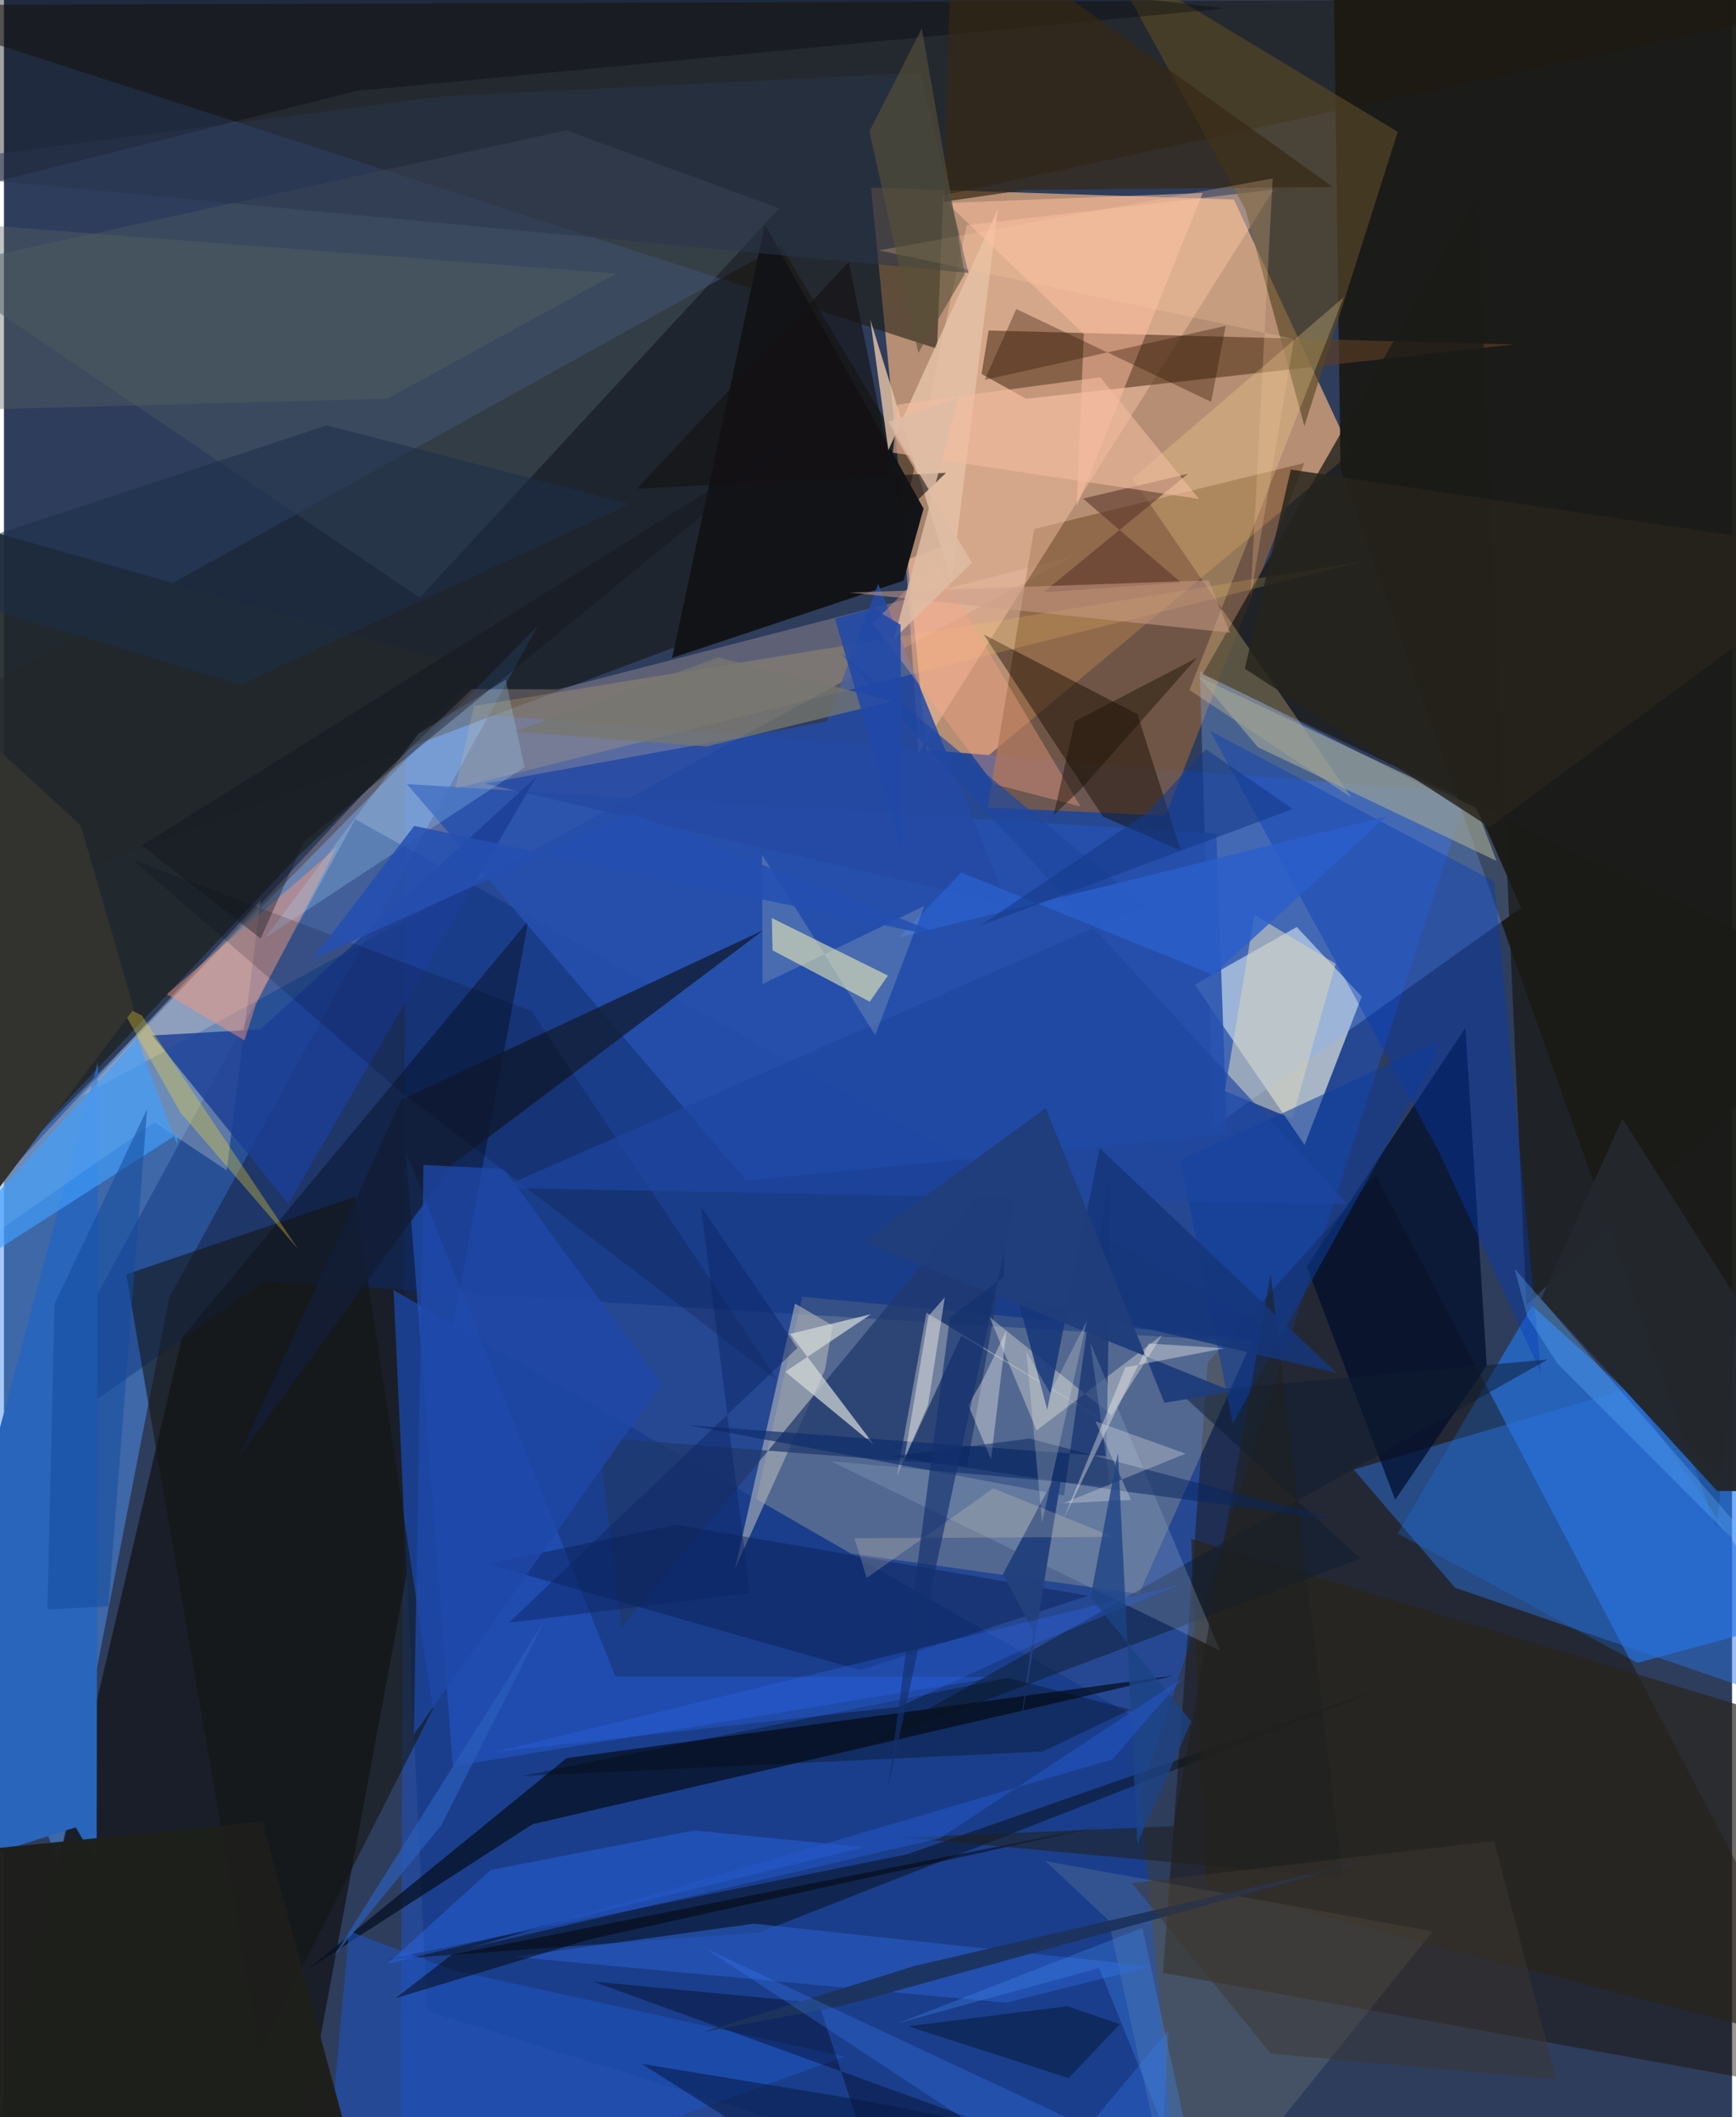 <svg xmlns="http://www.w3.org/2000/svg" width="228" height="278" viewBox="0 0 836 1024"><path fill="#2e3d5c" d="M0 0h836v1024H0z"/><path fill="#f1b17e" fill-opacity=".694" d="M651.846 218.927L595.017 96.52l-175.556-5.743 29.27 297.623z"/><path fill="#274993" fill-opacity=".992" d="M191.817 1058.75l2.717-716.074 513.45 41.005L478.505 1086z"/><path fill="#1a1a17" fill-opacity=".961" d="M646.61 226.85l181.982 512.928L898 3.596 642.59-59.692z"/><path fill="#4f94f6" fill-opacity=".498" d="M79.856 627.842l178.549-325.407L-62 628.773l88.242 274.063z"/><path fill="#090600" fill-opacity=".557" d="M86.086 647.049L253.69 445.324 134.357 1086l-147.608-15.13z"/><path fill="#120d00" fill-opacity=".494" d="M375.796 118.712l85.451 142.773L-62 458.682l4.817-99.656z"/><path fill="#2478f0" fill-opacity=".624" d="M739.264 631.534l-65.029 110.122 116.063 62.622L898 775.01z"/><path fill="#170f00" fill-opacity=".439" d="M663.56 568.2l-81.196 90.69-21.666 295.297L898 1015.165z"/><path fill="#dbe0da" fill-opacity=".714" d="M656.863 481.972l-31.454-33.613-49.266 27.892 53.059 77.474z"/><path fill="#1d190f" fill-opacity=".565" d="M-62 2.53l513.37 166.097 3.053-74.217L898-.674z"/><path fill="#f6d8cb" fill-opacity=".239" d="M267.956 333.43l-47.107-.147-183.055 196.86 479.311-261.13z"/><path fill="#855d3e" fill-opacity=".745" d="M475.851 390.544l22.496-134.688 130.703-31.91-67.114 170.552z"/><path fill="#97988d" fill-opacity=".4" d="M386.154 627.183L359.63 744.407l189.441 26.5 55.066-123.058z"/><path fill="#81b2ff" fill-opacity=".318" d="M578.508 324.547l135.586 69.346 19.856 45.215-148.91 106.04z"/><path fill="#1a3e8b" d="M569.562 1086L546.42 830.163l-357.93-206.22 16.106 348.736z"/><path fill="#ffc9a9" fill-opacity=".431" d="M442.53 364.352l-7.57-112.789 30.814-142.65 148.496-17.19z"/><path fill="#5b3c23" fill-opacity=".639" d="M476.345 159.855l254.613 6.716-236.489 26.304-21.551-12.016z"/><path fill="#082c7b" fill-opacity=".408" d="M.861 707.72l169.087-311.492 456.187 254.373-499.73-30.956z"/><path fill="#061123" fill-opacity=".757" d="M147.079 952.4l125.149-102.063 293.44-39.867-309.932 71.807z"/><path fill="#22272b" fill-opacity=".925" d="M-62 241.174l35.578 351.6L139.846 416.5l94.762-91.136z"/><path fill="#1b1b17" fill-opacity=".761" d="M898 478.368L579.92 326.08 712.612 94.667l23.895 536.698z"/><path fill="#2551af" fill-opacity=".847" d="M586.514 403.157l-391.54-23.933 164.03 191.73 232.651-22.37z"/><path fill="#2974e0" fill-opacity=".471" d="M701.945 767.928L898 835.282 785.8 671.694l-132.825 39.09z"/><path fill="#2965ba" d="M-62 914.552l96.745-30.725 10.102 17.538.57-387.496z"/><path fill="#48555e" fill-opacity=".494" d="M-33.96 129.841l306.015-66.803 102.993 37.73L201.15 289.114z"/><path fill="#2656c6" fill-opacity=".6" d="M480.856 811.037l-263.72 43.211-22.65-297.132L295.797 810.9z"/><path fill="#f9f5b5" fill-opacity=".549" d="M371.48 444.03l56.164 27.822-8.804 12.614-47.012-24.819z"/><path fill="#070f17" fill-opacity=".494" d="M667.221 816.5L365.423 934.716l-181.788 13.188 253.158-51.026z"/><path fill="#131417" fill-opacity=".992" d="M368.153 108.557l76.726 137.43-9.716 34.876-111.949 37.358z"/><path fill="#141511" fill-opacity=".573" d="M123.57 992.082L59.163 616.36l110.732-37.541 37.654 247.711z"/><path fill="#fff9e9" fill-opacity=".243" d="M124.133 435.447l-16.38 130.636-34.975-23.273L-62 636.586z"/><path fill="#000d29" fill-opacity=".718" d="M630.248 612.545l42.797 112.792 44.29-64.874-10.358-163.244z"/><path fill="#594827" fill-opacity=".659" d="M533.504-21.157l67.005 122.32 28.61 104.867 45.169-142.273z"/><path fill="#1e52c0" fill-opacity=".573" d="M406.738 994.663L216.73 952.784l-49.814-18.804L153.037 1086z"/><path fill="#121e35" fill-opacity=".792" d="M217.06 563.11L113.292 705.236l78.828-173.34 175.374-82.058z"/><path fill="#244aa4" fill-opacity=".859" d="M485.537 437.389L422.94 282.385l-24.875 66.555-165.37 30.064z"/><path fill="#ffe197" fill-opacity=".255" d="M545.953 231.47l105.886 154.243-78.339-51.956 74.61-189.942z"/><path fill="#b0b3b9" fill-opacity=".616" d="M382.701 630.48l18.207 10.63-3.738 21.455-43.558 96.338z"/><path fill="#20386c" fill-opacity=".733" d="M465.966 709.066l-178.393-13.76 11.154 92.12 195.115-235.99z"/><path fill="#053ab8" fill-opacity=".392" d="M694.063 556.763L583.475 353.485l137.478 72.819 22.6 237.546z"/><path fill="#e5c2a6" fill-opacity=".82" d="M480.836 101.14l-53.002 116.617-8.714-63.121 39.245 126.462z"/><path fill="#29241a" fill-opacity=".678" d="M860.035 984.414l-278.598-72.268-7.115-167.845L898 842.477z"/><path fill="#ffffb6" fill-opacity=".11" d="M503.85 900.154l187.345 33.962L568.968 1086l-34.685-157.315z"/><path fill="#140b01" fill-opacity=".443" d="M473.99 306.897l74.36 38.52 20.936 65.916-37.65-16.401z"/><path fill="#1b3e96" fill-opacity=".816" d="M124.07 497.861l133.39-122.03-119.952 206.53-65.677-81.545z"/><path fill="#d0d3d4" fill-opacity=".42" d="M446.276 634.882l-14.242 78.824 31.138-67.661 75.053 44.636z"/><path fill="#285abf" fill-opacity=".686" d="M555.155 951.085l-192.318-20.683-115.966 16.011 237.907 22.213z"/><path fill="#1e1f1b" fill-opacity=".98" d="M-61.955 899.738l3.3 186.262h239.096l-55.477-204.992z"/><path fill="#d5dad9" fill-opacity=".71" d="M421 698.927l-43.022-35.448 41.446-27.835-39.15 9.513z"/><path fill="#fed368" fill-opacity=".184" d="M227.287 341.46l431.36-70.191-440.24 110.053L242.75 272.86z"/><path fill="#ffc0a3" fill-opacity=".529" d="M518.97 244.985l60.975-151.66-123.73 4.835 66.2 63.388z"/><path fill="#090b0e" fill-opacity=".38" d="M591.592 4.017L-12.234-62-62 102.552l232.331-58.525z"/><path fill="#a1a595" fill-opacity=".635" d="M577.856 327.274l28.737 34.111 115.448 55.002-9.858-25.715z"/><path fill="#409fff" fill-opacity=".659" d="M-62 642.267L64.406 502.249l19.362 51.376.355-5.236z"/><path fill="#2f6dfb" fill-opacity=".376" d="M416.275 893.44l-230.803 56.38 50.034-45.373 98.288-19.126z"/><path fill="#d3d2c0" fill-opacity=".588" d="M644.247 466.155l-39.309-23.645-14.309 85.224 32.594 13.373z"/><path fill="#06194c" fill-opacity=".404" d="M325.218 737.503l-91.271 18.92 180.411 51.352 110.131-35.958z"/><path fill="#23272d" fill-opacity=".98" d="M782.943 541.049l-39.327 87.166 85.168 92.892 69.216.77z"/><path fill="#362813" fill-opacity=".69" d="M458.77-41.344L642.83 90.4l-148.904 1.458-39.255 5.72z"/><path fill="#0d1d30" fill-opacity=".506" d="M656.091 753.82l-242.998 91.995 333.788-188.31-177.974 16.165z"/><path fill="#f2efe2" fill-opacity=".361" d="M476.836 637.07l58.98 47.368 24.575-38.817-60.837 46.193z"/><path fill="#1e48a8" fill-opacity=".773" d="M202.95 563.476l-4.649 275.418 119.663-169.5-76.205-104.068z"/><path fill="#0e2c6c" fill-opacity=".663" d="M512.813 723.333l-182.007-34.068 202.543 15.056 2.417-146.417z"/><path fill="#fe9875" fill-opacity=".443" d="M160.96 409.867l-39.133 76.092-5.458 17.268-37.561-22.39z"/><path fill="#0e3c9b" fill-opacity=".553" d="M569.116 561.106l25.359 127.225 97.665-176.392 1.398-8.063z"/><path fill="#fdde30" fill-opacity=".318" d="M66.745 491.216l75.5 112.882-56.87-65.964-29.634-52.641z"/><path fill="#fefdf3" fill-opacity=".408" d="M447.248 636.53l7.937-9.122-8.158 52.178-11.47 26.193z"/><path fill="#8da4c4" fill-opacity=".298" d="M588.243 798.284l-188.186-91.55 135.04 12.213-9.564-69.433z"/><path fill="#fda688" fill-opacity=".365" d="M420.408 301.43l29.934-30.032 70.47 118.67-41.972-10.857z"/><path fill="#a6dcff" fill-opacity=".247" d="M200.63 354.777l42.086-25.997 9.097 42.27-125.478 82.528z"/><path fill="#29344b" fill-opacity=".518" d="M466.578 132.007L-62 81.987l273.711-35.363 231.455-11.43z"/><path fill="#00071c" fill-opacity=".392" d="M637.514 1086H432.68l-38.568-117.201-109.107-10.395z"/><path fill="#59342a" fill-opacity=".573" d="M502.957 286.467l66.438-4.704-47.383-40.622 50.742-11.968z"/><path fill="#301300" fill-opacity=".349" d="M591.047 157.617l-116.594 26.141 15.28-34.307 94.255 44.908z"/><path fill="#cb9e88" fill-opacity=".522" d="M593.146 306.031l-184.068-19.449 65.56-2.086 108.135-3.801z"/><path fill="#000101" fill-opacity=".467" d="M189.427 966.454l27.206-21.031 312.989-61.979-246.262 54.542z"/><path fill="#000018" fill-opacity=".165" d="M189.41 525.993L374.286 667.76 255.148 488.937l-193.043-73.19z"/><path fill="#26241b" fill-opacity=".827" d="M898 268.17l-275.46-41.056-22.218 96.354 118.388 76.627z"/><path fill="#22417d" fill-opacity=".98" d="M512.948 705.736L483.29 761.39l14.73 27.56-7.427 53.309z"/><path fill="#fefbf1" fill-opacity=".357" d="M485.036 643.345l-7.528 62.466-10.98-26.12 7.387-13.154z"/><path fill="#1d46a1" fill-opacity=".659" d="M551.761 438.106L404.5 315.495l245.317 266.902-409.61-7.83z"/><path fill="#1d2f49" fill-opacity=".549" d="M156.278 205.718L-62 277.653l176.391 53.475 188.3-87.394z"/><path fill="#2b5fcb" fill-opacity=".827" d="M433.185 453.363l29.946-31.406 121.803 49.568 83.855-76.653z"/><path fill="#001125" fill-opacity=".431" d="M514.353 970.322l25.504 8.718-24.812 26.064-77.675-25.088z"/><path fill="#020400" fill-opacity=".29" d="M545.006 826.886l-42.576 20.27-252.174 11.896 235.167-47.53z"/><path fill="#f4bda0" fill-opacity=".573" d="M432.329 195.688l98.003-13.241 47.782 58.887-148.072-22.391z"/><path fill="#1c325c" fill-opacity=".937" d="M405.669 970.08l252.95-69.933-218.143 50.698L337.86 982.86z"/><path fill="#3980fb" fill-opacity=".286" d="M524.206 1028.867l-185.111-86.6L557.53 1086l5.881-104.08z"/><path fill="#1e201f" fill-opacity=".569" d="M435.015 888.726l130.954-5.432 46.813-266.87 34.84 291.903z"/><path fill="#16367a" fill-opacity=".859" d="M530.04 555.249l-25.32 126.604-14.247-53.7L644.7 664.007z"/><path fill="#fccb9e" fill-opacity=".247" d="M624.1 163.966l-200.684-42.882 190.36-34.779-10.71 202.476z"/><path fill="#09265f" fill-opacity=".514" d="M429.514 704.434l110.65 16.642 103.605 13.764-147.6-39.083z"/><path fill="#3b3632" fill-opacity=".49" d="M720.942 890.415l30.025 115.238-138.1-12.377-67.258-82.507z"/><path fill="#586364" fill-opacity=".376" d="M-62 104.899l358.14 27.41-110.639 60.54L-62 199.423z"/><path fill="#ffecc8" fill-opacity=".192" d="M536.75 743.351l-58.142-23.468-61.248 43.315-5.915-19.209z"/><path fill="#64b4ff" fill-opacity=".318" d="M898 806.044l-146.547-146.61-14.599-22.76-6.056-23.07z"/><path fill="#203e7c" fill-opacity=".98" d="M561.417 678.539l-57.452-142.6-88.372 64.62 178.403 72.293z"/><path fill="#fffdf4" fill-opacity=".267" d="M512.51 727.082l59.126-24.004-43.618-15.667 17.272 38.06z"/><path fill="#141213" fill-opacity=".608" d="M455.746 228.685l-21.836 20.95-25.214-122.925-102.55 109.697z"/><path fill="#081c48" fill-opacity=".565" d="M447.395 1086h331.441l-364.022-70.274-106.355-17.554z"/><path fill="#2c66e8" fill-opacity=".341" d="M237.644 847.35l331.693-81.009-68.382 27.833-67.96 31.381z"/><path fill="#144b9e" fill-opacity=".533" d="M50.518 776.932l18.733-240.495-44.797 94.314-3.437 147.662z"/><path fill="#1d4385" fill-opacity=".78" d="M548.296 891.726l26.099-59.087-48.778-60.084 13.307-69.796z"/><path fill="#76776f" fill-opacity=".761" d="M247.035 353.825l98.5-35.848 84.315 21.121-89.985 21.945z"/><path fill="#fefcf3" fill-opacity=".361" d="M542.513 661.34l-29.954 73.43 41.265-84.965 36.538 2.31z"/><path fill="#133989" fill-opacity=".58" d="M552.634 393.366l-80.427 54.411 151.281-56.5-42.023-28.92z"/><path fill="#13306f" fill-opacity=".651" d="M457.63 637.238l-30.047 228.394 56.192-260.097v12.004z"/><path fill="#2555c5" fill-opacity=".565" d="M570.086 811.756l-33.848 39.173-309.842 90.967 226.424-52.823z"/><path fill="#dfbca4" fill-opacity=".839" d="M430.513 309.05l37.75-36.88-40.278-68.25 33.922-11.857z"/><path fill="#595239" fill-opacity=".604" d="M442.34 170.7L418.699 63.515l25.32-49.737 20.751 118.87z"/><path fill="#3f88eb" fill-opacity=".333" d="M550.751 932.471L432.607 978.53l97.226-26.689L583.958 1086z"/><path fill="#fbfdd1" fill-opacity=".169" d="M445.26 438.17l-78.278 37.796-.24-62.565 54.739 87.275z"/><path fill="#2149a7" fill-opacity=".871" d="M434.4 412.4l-.66-110.247-13.42-7.937-18.289 4.984z"/><path fill="#2b5fbc" fill-opacity=".678" d="M211.56 882.885l-52.221 63.707 6.24-9.89 96.224-153.364z"/><path fill="#244fb2" fill-opacity=".859" d="M149.104 464.066l154.678-70.296 157.394 61.184-262.702-55.478z"/><path fill="#0b2564" fill-opacity=".471" d="M383.839 651.96l-46.662-68.464 23.71 187.02-116.652 14.345z"/><path fill="#1a1306" fill-opacity=".463" d="M507.853 394.226l10.182-45.33 59.112-30.754-55.89 63.295z"/><path fill="#32322f" d="M-42.63 628.044L-62 308.22l99.213 91.036 25.647 88.66z"/><path fill="#10141b" fill-opacity=".38" d="M66.649 408.947l57.543 44.983 20.775-46.66 244.26-200.188z"/><path fill="#fffeee" fill-opacity=".208" d="M506.073 673.863l-11.466-20.34 7.601 82.793 21.666-97.466z"/></svg>